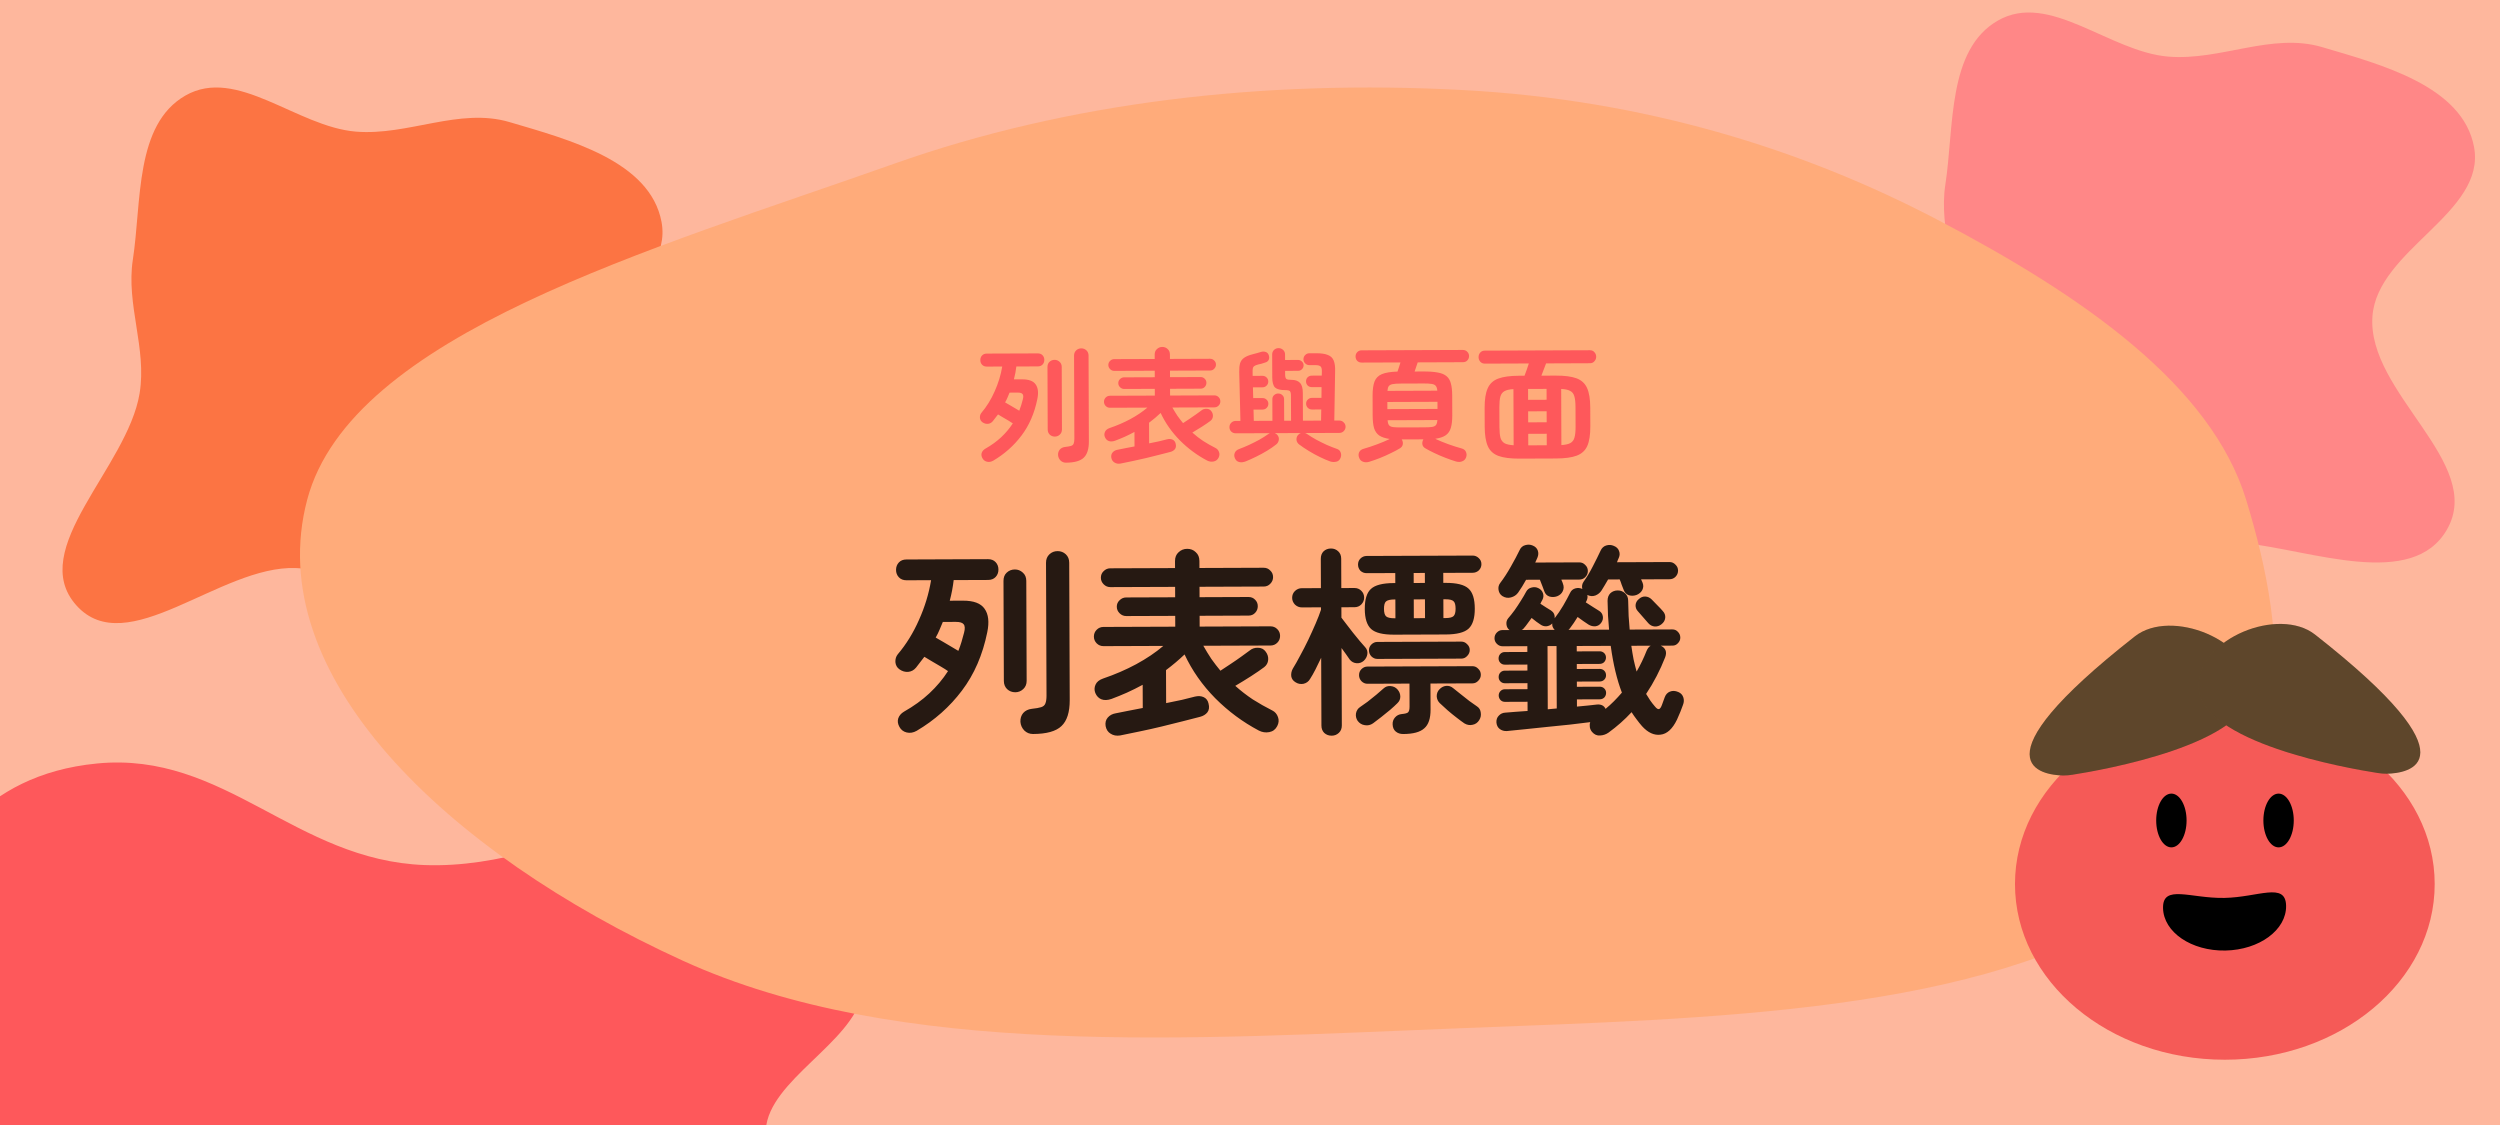 <svg width="200" height="90" viewBox="0 0 200 90" fill="none" xmlns="http://www.w3.org/2000/svg">
<g clip-path="url(#clip0_1720_2016)">
<rect width="200" height="90" fill="#FEB79D"/>
<path fill-rule="evenodd" clip-rule="evenodd" d="M-6.18 85.526C-5.521 81.351 -9.948 77.257 -7.655 73.239C-4.948 68.497 -1.652 61.992 7.772 61.078C17.997 60.087 23.6 68.826 33.978 69.205C45.818 69.637 56.588 60.196 66.887 63.237C76.243 66 70.121 74.012 68.975 79.539C68.168 83.434 61.536 86.431 61.267 90.346C60.85 96.397 75.769 103.853 67.023 107.895C58.356 111.9 45.738 103.802 34.253 102.83C27.316 102.243 20.566 103.925 13.618 103.373C4.658 102.66 -7.251 103.227 -11.753 99.17C-16.321 95.052 -6.927 90.254 -6.18 85.526Z" fill="#FE585B"/>
<path fill-rule="evenodd" clip-rule="evenodd" d="M28.474 10.53C32.649 10.872 36.743 8.58 40.761 9.767C45.503 11.168 52.008 12.874 52.922 17.752C53.913 23.046 45.174 25.946 44.795 31.318C44.363 37.447 53.804 43.022 50.763 48.353C48 53.196 39.988 50.027 34.461 49.434C30.566 49.016 27.569 45.584 23.654 45.444C17.603 45.228 10.147 52.951 6.105 48.424C2.1 43.937 10.197 37.406 11.17 31.46C11.758 27.869 10.075 24.375 10.627 20.779C11.34 16.14 10.773 9.976 14.83 7.646C18.948 5.281 23.746 10.143 28.474 10.53Z" fill="#FC7443"/>
<path fill-rule="evenodd" clip-rule="evenodd" d="M173.474 4.53C177.649 4.872 181.743 2.58 185.761 3.767C190.503 5.168 197.008 6.874 197.922 11.752C198.913 17.046 190.174 19.946 189.795 25.318C189.363 31.447 198.804 37.022 195.763 42.353C193 47.196 184.988 44.027 179.461 43.434C175.566 43.016 172.569 39.584 168.654 39.444C162.603 39.228 155.147 46.951 151.105 42.424C147.1 37.937 155.198 31.406 156.17 25.46C156.757 21.869 155.075 18.375 155.627 14.779C156.34 10.14 155.773 3.976 159.83 1.646C163.948 -0.719 168.746 4.143 173.474 4.53Z" fill="#FF8787"/>
<path fill-rule="evenodd" clip-rule="evenodd" d="M117.063 7.205C131.49 7.98 144.155 11.905 154.996 17.578C166.733 23.719 176.896 30.86 179.688 39.971C183.097 51.095 184.354 63.745 171.749 72.255C158.691 81.071 136.857 81.474 117.063 82.25C95.236 83.105 71.899 84.751 54.603 76.845C35.616 68.165 20.857 53.977 24.577 39.971C28.089 26.753 52.105 19.98 71.539 13.095C85.386 8.19 100.98 6.341 117.063 7.205Z" fill="#FFAB7A"/>
<ellipse cx="177.987" cy="70.727" rx="16.788" ry="14.051" fill="#F55A57"/>
<ellipse cx="173.711" cy="65.639" rx="1.215" ry="2.151" fill="black"/>
<ellipse cx="182.286" cy="65.639" rx="1.215" ry="2.151" fill="black"/>
<path d="M173.043 72.644C173.079 74.572 175.312 76.094 178.031 76.043C180.749 75.992 182.924 74.388 182.888 72.46C182.852 70.533 180.67 71.782 177.952 71.833C175.233 71.884 173.007 70.717 173.043 72.644Z" fill="black"/>
<path d="M170.796 50.904C173.677 48.645 180.1 51.191 180.1 55.022C180.101 59.542 168.086 61.623 165.801 61.978C165.552 62.017 165.303 62.044 165.054 62.039C163.425 62.006 157.615 61.237 170.796 50.904Z" fill="#6E5232"/>
<path d="M170.796 50.904C173.677 48.645 180.1 51.191 180.1 55.022C180.101 59.542 168.086 61.623 165.801 61.978C165.552 62.017 165.303 62.044 165.054 62.039C163.425 62.006 157.615 61.237 170.796 50.904Z" fill="url(#paint0_radial_1720_2016)" fill-opacity="0.15"/>
<path d="M185.2 50.763C182.319 48.505 175.896 51.051 175.896 54.881C175.896 59.401 187.91 61.483 190.195 61.837C190.445 61.876 190.693 61.903 190.942 61.898C192.571 61.866 198.381 61.097 185.2 50.763Z" fill="#6E5232"/>
<path d="M185.2 50.763C182.319 48.505 175.896 51.051 175.896 54.881C175.896 59.401 187.91 61.483 190.195 61.837C190.445 61.876 190.693 61.903 190.942 61.898C192.571 61.866 198.381 61.097 185.2 50.763Z" fill="url(#paint1_radial_1720_2016)" fill-opacity="0.15"/>
<path d="M79.456 36.855C79.289 36.95 79.123 36.977 78.956 36.937C78.796 36.898 78.675 36.805 78.595 36.659C78.514 36.512 78.494 36.372 78.533 36.239C78.579 36.099 78.676 35.985 78.822 35.898C79.308 35.623 79.73 35.318 80.089 34.983C80.454 34.642 80.766 34.271 81.025 33.87C80.931 33.803 80.811 33.727 80.664 33.641C80.517 33.555 80.37 33.469 80.223 33.383C80.076 33.29 79.949 33.214 79.842 33.154C79.775 33.248 79.706 33.338 79.633 33.425C79.567 33.512 79.497 33.602 79.424 33.696C79.318 33.823 79.188 33.893 79.035 33.907C78.881 33.921 78.734 33.878 78.594 33.779C78.474 33.693 78.407 33.573 78.393 33.419C78.386 33.266 78.425 33.136 78.511 33.029C78.936 32.527 79.291 31.953 79.575 31.305C79.866 30.657 80.067 29.997 80.178 29.323L78.948 29.327C78.788 29.328 78.661 29.278 78.567 29.179C78.473 29.079 78.426 28.956 78.426 28.809C78.425 28.663 78.471 28.539 78.564 28.439C78.657 28.338 78.784 28.288 78.944 28.287L83.024 28.272C83.184 28.272 83.311 28.321 83.404 28.421C83.498 28.52 83.545 28.644 83.546 28.79C83.546 28.937 83.5 29.061 83.407 29.161C83.314 29.261 83.188 29.312 83.028 29.312L81.308 29.319C81.288 29.485 81.262 29.655 81.23 29.829C81.197 30.002 81.157 30.176 81.112 30.349L81.771 30.347C82.305 30.345 82.665 30.48 82.853 30.753C83.047 31.026 83.092 31.415 82.987 31.922C82.758 33.057 82.335 34.032 81.718 34.847C81.108 35.656 80.354 36.325 79.456 36.855ZM85.276 37.014C85.103 37.015 84.956 36.955 84.835 36.836C84.722 36.716 84.658 36.573 84.644 36.406C84.637 36.233 84.683 36.086 84.782 35.966C84.888 35.845 85.035 35.775 85.222 35.754C85.421 35.733 85.575 35.706 85.681 35.672C85.788 35.639 85.858 35.578 85.891 35.492C85.93 35.398 85.95 35.265 85.949 35.091L85.924 28.451C85.924 28.278 85.98 28.138 86.093 28.031C86.206 27.924 86.342 27.87 86.502 27.869C86.662 27.869 86.799 27.922 86.913 28.028C87.027 28.134 87.084 28.274 87.084 28.447L87.11 35.317C87.112 35.924 86.974 36.358 86.695 36.619C86.422 36.88 85.95 37.011 85.276 37.014ZM84.388 34.927C84.228 34.928 84.092 34.875 83.978 34.769C83.871 34.663 83.817 34.526 83.816 34.359L83.798 29.359C83.797 29.186 83.85 29.049 83.956 28.949C84.069 28.842 84.206 28.788 84.366 28.787C84.519 28.787 84.653 28.84 84.766 28.946C84.88 29.045 84.937 29.182 84.938 29.355L84.956 34.355C84.957 34.522 84.901 34.659 84.788 34.766C84.675 34.873 84.542 34.927 84.388 34.927ZM81.541 32.858C81.6 32.711 81.653 32.561 81.699 32.407C81.745 32.254 81.788 32.1 81.827 31.947C81.88 31.747 81.873 31.607 81.806 31.527C81.746 31.447 81.615 31.407 81.415 31.408L80.765 31.411C80.713 31.544 80.656 31.678 80.597 31.811C80.544 31.938 80.481 32.065 80.408 32.192C80.508 32.245 80.629 32.315 80.769 32.401C80.909 32.48 81.05 32.563 81.19 32.649C81.33 32.728 81.447 32.798 81.541 32.858ZM89.626 37.088C89.447 37.115 89.29 37.086 89.156 37C89.022 36.92 88.939 36.794 88.905 36.62C88.877 36.447 88.914 36.304 89.013 36.19C89.113 36.076 89.246 36.006 89.412 35.979C89.592 35.945 89.795 35.904 90.022 35.856C90.255 35.809 90.502 35.761 90.761 35.714L90.757 34.554C90.498 34.695 90.235 34.825 89.969 34.947C89.709 35.061 89.453 35.165 89.2 35.259C89.007 35.327 88.84 35.334 88.7 35.281C88.56 35.228 88.456 35.122 88.389 34.962C88.335 34.823 88.338 34.686 88.397 34.552C88.457 34.412 88.583 34.308 88.776 34.241C89.368 34.039 89.921 33.8 90.433 33.525C90.952 33.243 91.404 32.938 91.79 32.61L88.8 32.621C88.667 32.621 88.553 32.575 88.459 32.482C88.366 32.389 88.319 32.276 88.318 32.143C88.318 32.009 88.364 31.896 88.457 31.802C88.55 31.708 88.663 31.661 88.796 31.661L92.386 31.648L92.384 31.108L89.934 31.117C89.808 31.117 89.698 31.071 89.604 30.978C89.51 30.885 89.463 30.775 89.463 30.648C89.462 30.522 89.508 30.415 89.601 30.328C89.694 30.234 89.804 30.187 89.931 30.187L92.381 30.178L92.379 29.658L89.139 29.67C89.012 29.67 88.902 29.624 88.808 29.531C88.715 29.438 88.668 29.328 88.667 29.201C88.667 29.068 88.713 28.958 88.806 28.871C88.899 28.777 89.009 28.73 89.135 28.73L92.376 28.718L92.374 28.368C92.374 28.181 92.433 28.034 92.553 27.927C92.672 27.813 92.815 27.756 92.982 27.755C93.155 27.755 93.299 27.811 93.412 27.924C93.533 28.03 93.594 28.176 93.594 28.363L93.596 28.713L96.805 28.701C96.939 28.701 97.049 28.747 97.136 28.84C97.23 28.926 97.277 29.036 97.277 29.169C97.278 29.296 97.231 29.406 97.138 29.5C97.052 29.594 96.942 29.641 96.809 29.641L93.599 29.653L93.601 30.173L96.051 30.164C96.184 30.163 96.294 30.21 96.381 30.303C96.468 30.389 96.512 30.496 96.513 30.622C96.513 30.749 96.47 30.859 96.384 30.953C96.297 31.046 96.188 31.093 96.054 31.094L93.604 31.103L93.606 31.643L97.146 31.63C97.28 31.629 97.393 31.676 97.487 31.769C97.581 31.862 97.628 31.975 97.628 32.108C97.629 32.242 97.582 32.355 97.489 32.449C97.396 32.542 97.283 32.589 97.15 32.59L93.79 32.602C93.917 32.828 94.052 33.048 94.192 33.261C94.34 33.467 94.49 33.663 94.644 33.849C94.804 33.749 94.977 33.635 95.163 33.507C95.356 33.38 95.536 33.256 95.702 33.135C95.875 33.015 96.008 32.917 96.101 32.844C96.22 32.743 96.36 32.696 96.52 32.702C96.687 32.702 96.817 32.768 96.911 32.901C97.005 33.027 97.045 33.164 97.032 33.31C97.02 33.457 96.954 33.577 96.834 33.671C96.674 33.792 96.455 33.943 96.175 34.123C95.903 34.298 95.64 34.459 95.387 34.606C95.662 34.852 95.952 35.078 96.26 35.283C96.574 35.482 96.901 35.667 97.242 35.84C97.376 35.906 97.469 36.015 97.523 36.169C97.577 36.315 97.564 36.465 97.485 36.619C97.399 36.786 97.266 36.886 97.086 36.92C96.906 36.954 96.733 36.928 96.566 36.842C95.764 36.418 95.039 35.881 94.39 35.23C93.74 34.572 93.228 33.841 92.852 33.036C92.573 33.303 92.263 33.565 91.924 33.819L91.93 35.469C92.21 35.415 92.473 35.361 92.72 35.306C92.973 35.245 93.189 35.191 93.369 35.144C93.536 35.103 93.683 35.113 93.809 35.172C93.936 35.232 94.017 35.338 94.051 35.491C94.098 35.671 94.079 35.818 93.992 35.932C93.906 36.039 93.786 36.112 93.633 36.153C93.387 36.221 93.097 36.295 92.764 36.376C92.431 36.464 92.078 36.552 91.705 36.64C91.338 36.728 90.975 36.809 90.616 36.884C90.256 36.959 89.926 37.027 89.626 37.088ZM106.416 36.916C106.176 36.83 105.905 36.714 105.605 36.569C105.304 36.423 105.007 36.261 104.713 36.082C104.419 35.903 104.158 35.727 103.931 35.555C103.811 35.462 103.74 35.346 103.72 35.206C103.706 35.059 103.742 34.929 103.828 34.815C103.901 34.728 103.981 34.671 104.068 34.644L101.988 34.652C102.028 34.672 102.068 34.695 102.108 34.721C102.148 34.748 102.181 34.781 102.208 34.821C102.302 34.947 102.332 35.081 102.3 35.221C102.273 35.354 102.207 35.465 102.101 35.552C101.901 35.712 101.659 35.88 101.373 36.054C101.087 36.229 100.791 36.39 100.485 36.538C100.185 36.685 99.909 36.81 99.656 36.911C99.463 36.985 99.29 37.002 99.136 36.963C98.983 36.93 98.869 36.83 98.795 36.664C98.728 36.511 98.724 36.364 98.783 36.224C98.843 36.084 98.959 35.983 99.132 35.923C99.385 35.828 99.651 35.717 99.931 35.59C100.217 35.455 100.49 35.318 100.749 35.177C101.009 35.029 101.232 34.888 101.418 34.754C101.445 34.734 101.471 34.717 101.498 34.704C101.531 34.684 101.561 34.667 101.588 34.654L98.858 34.664C98.718 34.664 98.597 34.618 98.497 34.525C98.403 34.425 98.356 34.309 98.356 34.175C98.355 34.035 98.401 33.919 98.495 33.825C98.594 33.725 98.714 33.674 98.854 33.674L99.234 33.672L99.139 29.782C99.132 29.483 99.154 29.242 99.207 29.062C99.266 28.875 99.376 28.728 99.535 28.621C99.695 28.507 99.924 28.413 100.224 28.338C100.337 28.305 100.451 28.274 100.564 28.247C100.684 28.213 100.8 28.18 100.913 28.146C101.04 28.112 101.16 28.118 101.273 28.165C101.387 28.204 101.464 28.291 101.504 28.424C101.552 28.57 101.545 28.697 101.486 28.804C101.433 28.904 101.34 28.971 101.207 29.005C101.12 29.032 101.027 29.062 100.927 29.096C100.827 29.123 100.74 29.143 100.667 29.157C100.461 29.211 100.331 29.275 100.278 29.348C100.225 29.415 100.202 29.552 100.209 29.759L100.211 30.069L100.991 30.066C101.124 30.065 101.234 30.108 101.321 30.194C101.415 30.281 101.462 30.391 101.462 30.524C101.463 30.651 101.416 30.761 101.323 30.854C101.237 30.941 101.127 30.985 100.994 30.986L100.234 30.988L100.257 31.848L100.997 31.846C101.13 31.845 101.241 31.888 101.328 31.974C101.421 32.061 101.468 32.171 101.469 32.304C101.469 32.431 101.423 32.541 101.33 32.634C101.244 32.721 101.134 32.765 101.001 32.766L100.281 32.768L100.304 33.668L101.794 33.663L101.788 31.943C101.787 31.803 101.833 31.692 101.926 31.612C102.019 31.525 102.129 31.481 102.256 31.481C102.389 31.48 102.499 31.523 102.586 31.61C102.68 31.689 102.727 31.799 102.727 31.939L102.734 33.659L103.284 33.657L103.276 31.667C103.276 31.474 103.249 31.351 103.195 31.297C103.148 31.238 103.018 31.208 102.805 31.209C102.425 31.21 102.158 31.141 102.004 31.002C101.857 30.856 101.782 30.586 101.781 30.193L101.774 28.363C101.774 28.209 101.823 28.086 101.923 27.992C102.023 27.898 102.142 27.851 102.282 27.851C102.422 27.85 102.543 27.896 102.643 27.989C102.75 28.082 102.804 28.206 102.804 28.359L102.806 28.799L103.846 28.795C103.966 28.795 104.069 28.838 104.156 28.924C104.243 29.004 104.287 29.103 104.287 29.223C104.288 29.343 104.245 29.447 104.159 29.534C104.072 29.621 103.969 29.665 103.849 29.665L102.809 29.669L102.81 29.969C102.811 30.149 102.845 30.265 102.911 30.319C102.978 30.365 103.108 30.388 103.302 30.387C103.615 30.386 103.845 30.465 103.993 30.625C104.147 30.777 104.224 31.044 104.226 31.424L104.234 33.654L105.684 33.648L105.701 32.758L104.951 32.761C104.824 32.761 104.714 32.715 104.62 32.622C104.533 32.529 104.489 32.419 104.489 32.293C104.488 32.166 104.531 32.059 104.618 31.972C104.711 31.878 104.82 31.831 104.947 31.831L105.717 31.828L105.724 30.968L104.944 30.971C104.817 30.971 104.707 30.928 104.613 30.842C104.526 30.749 104.483 30.639 104.482 30.513C104.482 30.379 104.525 30.269 104.611 30.182C104.704 30.095 104.814 30.052 104.941 30.051L105.741 30.048L105.749 29.738C105.755 29.525 105.721 29.385 105.648 29.318C105.574 29.245 105.431 29.209 105.217 29.21L104.747 29.212C104.621 29.212 104.511 29.166 104.417 29.073C104.323 28.98 104.276 28.87 104.276 28.744C104.275 28.61 104.321 28.497 104.414 28.403C104.507 28.309 104.617 28.262 104.744 28.262L105.284 28.26C105.691 28.258 106.004 28.304 106.224 28.396C106.451 28.482 106.609 28.631 106.696 28.845C106.784 29.058 106.821 29.351 106.809 29.724L106.744 33.644L107.144 33.643C107.284 33.642 107.401 33.692 107.494 33.792C107.595 33.885 107.645 34.001 107.646 34.141C107.646 34.274 107.597 34.391 107.497 34.492C107.404 34.585 107.288 34.632 107.148 34.633L104.398 34.643C104.431 34.65 104.464 34.663 104.498 34.683C104.538 34.703 104.571 34.722 104.598 34.742C104.798 34.882 105.036 35.027 105.31 35.18C105.583 35.325 105.864 35.464 106.151 35.597C106.445 35.722 106.705 35.825 106.932 35.904C107.086 35.95 107.189 36.039 107.243 36.172C107.304 36.312 107.308 36.456 107.255 36.602C107.189 36.789 107.073 36.9 106.906 36.934C106.746 36.974 106.583 36.968 106.416 36.916ZM109.536 36.944C109.35 36.998 109.183 36.995 109.036 36.936C108.889 36.883 108.789 36.78 108.735 36.627C108.668 36.474 108.667 36.324 108.733 36.177C108.799 36.037 108.926 35.943 109.112 35.896C109.425 35.808 109.771 35.693 110.151 35.552C110.537 35.41 110.88 35.266 111.179 35.118C110.819 35.066 110.539 34.974 110.338 34.841C110.144 34.702 110.007 34.506 109.926 34.253C109.852 33.993 109.814 33.656 109.812 33.243L109.807 31.663C109.805 31.176 109.857 30.796 109.962 30.522C110.068 30.249 110.264 30.051 110.55 29.93C110.843 29.809 111.259 29.741 111.799 29.726C111.832 29.632 111.872 29.515 111.918 29.375C111.964 29.235 112.004 29.108 112.037 28.995L108.937 29.006C108.79 29.007 108.67 28.96 108.576 28.867C108.489 28.768 108.445 28.651 108.445 28.518C108.444 28.385 108.487 28.271 108.574 28.177C108.667 28.077 108.786 28.027 108.933 28.026L117.023 27.996C117.176 27.996 117.296 28.045 117.384 28.145C117.477 28.238 117.524 28.351 117.525 28.484C117.525 28.618 117.479 28.735 117.386 28.835C117.3 28.928 117.18 28.976 117.027 28.976L113.417 28.99C113.377 29.11 113.334 29.237 113.288 29.37C113.249 29.503 113.209 29.62 113.169 29.721L113.869 29.718C114.343 29.716 114.729 29.745 115.03 29.804C115.33 29.856 115.564 29.955 115.731 30.101C115.898 30.24 116.012 30.437 116.073 30.69C116.141 30.936 116.175 31.253 116.176 31.639L116.182 33.219C116.184 33.633 116.145 33.969 116.066 34.23C115.994 34.483 115.858 34.681 115.658 34.821C115.465 34.955 115.186 35.05 114.819 35.104C115.127 35.25 115.47 35.392 115.851 35.531C116.238 35.669 116.588 35.781 116.902 35.867C117.089 35.913 117.213 36.006 117.273 36.145C117.34 36.292 117.344 36.442 117.285 36.595C117.225 36.749 117.122 36.853 116.976 36.906C116.836 36.967 116.67 36.971 116.476 36.918C116.216 36.839 115.932 36.74 115.625 36.621C115.318 36.503 115.021 36.374 114.733 36.235C114.453 36.102 114.213 35.977 114.012 35.857C113.885 35.778 113.811 35.675 113.791 35.548C113.77 35.422 113.793 35.295 113.86 35.168L113.869 35.148L112.139 35.154L112.15 35.174C112.223 35.301 112.247 35.427 112.221 35.554C112.201 35.681 112.125 35.784 111.992 35.865C111.799 35.986 111.56 36.113 111.274 36.248C110.994 36.389 110.701 36.52 110.395 36.641C110.089 36.762 109.802 36.863 109.536 36.944ZM110.99 32.729L115 32.714L114.998 32.144L110.988 32.159L110.99 32.729ZM112.086 34.194L113.916 34.188C114.203 34.187 114.419 34.176 114.566 34.155C114.719 34.128 114.825 34.074 114.885 33.994C114.945 33.907 114.981 33.777 114.994 33.604L111.004 33.619C111.018 33.792 111.055 33.922 111.115 34.008C111.176 34.088 111.282 34.141 111.436 34.167C111.589 34.186 111.806 34.196 112.086 34.194ZM110.995 31.269L114.985 31.254C114.971 31.081 114.931 30.954 114.864 30.874C114.803 30.794 114.696 30.741 114.543 30.715C114.396 30.689 114.183 30.677 113.903 30.678L112.073 30.685C111.793 30.686 111.576 30.7 111.423 30.727C111.276 30.754 111.17 30.808 111.104 30.888C111.044 30.968 111.008 31.095 110.995 31.269ZM121.535 36.69C120.835 36.692 120.285 36.621 119.884 36.476C119.484 36.331 119.2 36.075 119.032 35.709C118.864 35.336 118.778 34.813 118.776 34.14L118.77 32.63C118.768 31.956 118.849 31.436 119.014 31.069C119.18 30.695 119.462 30.434 119.861 30.286C120.261 30.138 120.811 30.062 121.511 30.06L121.961 30.058C122.013 29.924 122.073 29.764 122.139 29.577C122.205 29.39 122.261 29.224 122.307 29.077L118.787 29.09C118.634 29.09 118.51 29.037 118.416 28.931C118.329 28.825 118.286 28.705 118.285 28.572C118.285 28.431 118.327 28.311 118.414 28.211C118.507 28.104 118.63 28.05 118.783 28.05L127.193 28.018C127.346 28.018 127.467 28.071 127.554 28.177C127.647 28.277 127.695 28.397 127.695 28.537C127.696 28.67 127.649 28.79 127.556 28.897C127.47 29.004 127.35 29.058 127.197 29.058L123.687 29.072C123.634 29.218 123.571 29.382 123.499 29.562C123.433 29.742 123.37 29.906 123.311 30.053L124.461 30.049C125.167 30.046 125.718 30.117 126.111 30.262C126.512 30.408 126.796 30.667 126.964 31.039C127.132 31.405 127.218 31.925 127.22 32.598L127.226 34.108C127.228 34.782 127.147 35.305 126.982 35.679C126.816 36.047 126.534 36.304 126.134 36.453C125.742 36.601 125.192 36.676 124.485 36.679L121.535 36.69ZM124.911 35.607C125.231 35.586 125.471 35.532 125.631 35.444C125.797 35.35 125.906 35.203 125.959 35.003C126.018 34.796 126.047 34.513 126.046 34.153L126.04 32.553C126.039 32.186 126.008 31.903 125.947 31.703C125.893 31.503 125.782 31.36 125.615 31.274C125.455 31.182 125.215 31.129 124.895 31.117L124.911 35.607ZM121.091 35.621L121.075 31.131C120.761 31.146 120.522 31.2 120.355 31.294C120.196 31.381 120.086 31.528 120.027 31.735C119.974 31.935 119.949 32.215 119.95 32.575L119.956 34.175C119.957 34.535 119.985 34.819 120.039 35.025C120.1 35.225 120.21 35.371 120.371 35.464C120.538 35.55 120.778 35.602 121.091 35.621ZM122.261 35.627L123.741 35.621L123.738 34.701L122.258 34.707L122.261 35.627ZM122.254 33.787L123.734 33.781L123.731 32.901L122.251 32.907L122.254 33.787ZM122.248 31.987L123.728 31.981L123.725 31.111L122.245 31.117L122.248 31.987Z" fill="#FE585B"/>
<path d="M73.331 58.467C73.065 58.617 72.799 58.661 72.532 58.597C72.275 58.535 72.083 58.386 71.954 58.152C71.825 57.917 71.792 57.694 71.856 57.48C71.929 57.256 72.083 57.074 72.317 56.934C73.095 56.494 73.77 56.006 74.344 55.471C74.929 54.925 75.428 54.331 75.841 53.689C75.692 53.583 75.499 53.461 75.264 53.323C75.029 53.186 74.794 53.048 74.559 52.91C74.323 52.761 74.12 52.64 73.949 52.544C73.843 52.694 73.732 52.838 73.615 52.977C73.509 53.117 73.397 53.261 73.281 53.411C73.111 53.614 72.903 53.727 72.658 53.749C72.412 53.771 72.178 53.703 71.953 53.544C71.76 53.406 71.653 53.214 71.631 52.969C71.619 52.724 71.683 52.515 71.82 52.344C72.5 51.542 73.067 50.622 73.522 49.586C73.988 48.549 74.309 47.492 74.487 46.414L72.519 46.422C72.263 46.422 72.06 46.343 71.91 46.184C71.76 46.024 71.684 45.827 71.683 45.593C71.683 45.358 71.757 45.16 71.905 45C72.054 44.839 72.256 44.758 72.512 44.758L79.04 44.733C79.296 44.732 79.499 44.812 79.649 44.971C79.799 45.13 79.875 45.328 79.875 45.562C79.876 45.797 79.802 45.995 79.654 46.155C79.505 46.316 79.302 46.396 79.046 46.397L76.295 46.407C76.263 46.674 76.222 46.947 76.17 47.224C76.117 47.502 76.054 47.779 75.981 48.057L77.037 48.053C77.89 48.05 78.467 48.266 78.767 48.702C79.078 49.139 79.15 49.762 78.982 50.574C78.615 52.388 77.939 53.948 76.951 55.253C75.975 56.547 74.768 57.619 73.331 58.467ZM82.644 58.72C82.367 58.721 82.132 58.626 81.939 58.435C81.757 58.243 81.655 58.014 81.633 57.748C81.621 57.471 81.695 57.236 81.854 57.043C82.024 56.85 82.258 56.737 82.557 56.704C82.877 56.671 83.122 56.628 83.292 56.574C83.463 56.52 83.574 56.423 83.627 56.284C83.691 56.135 83.722 55.921 83.721 55.644L83.681 45.02C83.68 44.743 83.77 44.519 83.951 44.347C84.132 44.176 84.35 44.09 84.606 44.089C84.862 44.088 85.081 44.172 85.263 44.342C85.445 44.512 85.536 44.736 85.537 45.013L85.578 56.005C85.582 56.976 85.36 57.67 84.914 58.088C84.478 58.505 83.722 58.716 82.644 58.72ZM81.224 55.381C80.968 55.382 80.749 55.298 80.567 55.128C80.396 54.958 80.309 54.739 80.308 54.473L80.279 46.473C80.278 46.195 80.362 45.976 80.532 45.816C80.713 45.645 80.931 45.558 81.187 45.557C81.433 45.556 81.646 45.641 81.828 45.811C82.01 45.97 82.102 46.189 82.103 46.466L82.132 54.466C82.133 54.733 82.044 54.952 81.863 55.123C81.682 55.294 81.469 55.38 81.224 55.381ZM76.668 52.07C76.763 51.835 76.847 51.595 76.921 51.349C76.995 51.104 77.063 50.858 77.126 50.612C77.21 50.292 77.199 50.068 77.092 49.941C76.995 49.813 76.787 49.75 76.467 49.751L75.427 49.755C75.342 49.968 75.252 50.182 75.157 50.396C75.073 50.599 74.972 50.802 74.856 51.005C75.016 51.09 75.208 51.201 75.433 51.339C75.657 51.466 75.882 51.598 76.106 51.736C76.331 51.863 76.518 51.975 76.668 52.07ZM89.605 58.838C89.317 58.882 89.066 58.835 88.852 58.697C88.638 58.57 88.504 58.368 88.45 58.09C88.406 57.813 88.464 57.584 88.623 57.402C88.783 57.22 88.996 57.107 89.262 57.063C89.55 57.009 89.875 56.944 90.237 56.868C90.611 56.792 91.005 56.716 91.421 56.639L91.414 54.783C90.999 55.009 90.578 55.219 90.152 55.412C89.737 55.595 89.327 55.762 88.922 55.913C88.613 56.021 88.346 56.032 88.122 55.948C87.898 55.863 87.732 55.693 87.624 55.438C87.538 55.214 87.543 54.995 87.638 54.782C87.733 54.557 87.935 54.391 88.244 54.283C89.192 53.96 90.076 53.578 90.896 53.137C91.726 52.686 92.45 52.198 93.066 51.673L88.282 51.691C88.069 51.692 87.887 51.618 87.737 51.469C87.588 51.32 87.512 51.139 87.511 50.926C87.511 50.713 87.585 50.531 87.733 50.381C87.882 50.231 88.063 50.156 88.276 50.155L94.02 50.134L94.017 49.27L90.097 49.284C89.895 49.285 89.718 49.211 89.569 49.062C89.419 48.914 89.343 48.738 89.343 48.535C89.342 48.333 89.416 48.162 89.565 48.022C89.713 47.873 89.889 47.797 90.092 47.796L94.012 47.782L94.009 46.95L88.825 46.969C88.622 46.97 88.446 46.896 88.296 46.747C88.146 46.598 88.071 46.422 88.07 46.22C88.069 46.007 88.143 45.83 88.292 45.691C88.441 45.541 88.617 45.466 88.819 45.465L94.003 45.446L94.001 44.886C94 44.587 94.095 44.352 94.286 44.181C94.478 43.999 94.707 43.907 94.973 43.906C95.251 43.905 95.48 43.995 95.662 44.176C95.855 44.346 95.952 44.58 95.953 44.879L95.955 45.439L101.091 45.42C101.304 45.419 101.481 45.493 101.62 45.642C101.77 45.78 101.845 45.956 101.846 46.169C101.847 46.371 101.773 46.548 101.624 46.698C101.486 46.847 101.31 46.923 101.097 46.924L95.961 46.943L95.964 47.775L99.884 47.76C100.097 47.759 100.273 47.833 100.413 47.982C100.552 48.12 100.622 48.291 100.622 48.493C100.623 48.696 100.555 48.872 100.416 49.022C100.278 49.172 100.103 49.247 99.889 49.248L95.969 49.263L95.972 50.127L101.636 50.106C101.85 50.105 102.031 50.179 102.181 50.328C102.331 50.476 102.406 50.657 102.407 50.871C102.408 51.084 102.334 51.266 102.185 51.416C102.037 51.566 101.855 51.641 101.642 51.642L96.266 51.661C96.47 52.023 96.685 52.375 96.91 52.715C97.146 53.045 97.387 53.359 97.634 53.657C97.889 53.495 98.166 53.313 98.463 53.109C98.772 52.906 99.059 52.707 99.325 52.514C99.602 52.321 99.815 52.166 99.964 52.048C100.155 51.887 100.379 51.812 100.635 51.821C100.901 51.82 101.11 51.926 101.26 52.139C101.41 52.341 101.475 52.56 101.454 52.794C101.434 53.029 101.328 53.221 101.137 53.371C100.881 53.564 100.53 53.806 100.083 54.095C99.647 54.374 99.227 54.632 98.822 54.868C99.261 55.261 99.726 55.622 100.218 55.951C100.721 56.269 101.244 56.566 101.789 56.841C102.003 56.947 102.153 57.122 102.239 57.367C102.326 57.602 102.305 57.842 102.178 58.088C102.04 58.355 101.828 58.516 101.54 58.57C101.252 58.624 100.975 58.583 100.707 58.445C99.425 57.767 98.264 56.907 97.226 55.866C96.187 54.814 95.367 53.644 94.765 52.355C94.318 52.783 93.824 53.201 93.281 53.609L93.291 56.249C93.739 56.162 94.16 56.075 94.554 55.988C94.959 55.89 95.305 55.804 95.593 55.728C95.86 55.663 96.094 55.678 96.297 55.773C96.5 55.869 96.629 56.039 96.683 56.284C96.759 56.572 96.728 56.806 96.59 56.988C96.452 57.16 96.26 57.278 96.015 57.343C95.621 57.451 95.157 57.57 94.624 57.7C94.092 57.84 93.527 57.981 92.93 58.122C92.344 58.263 91.763 58.393 91.188 58.512C90.612 58.632 90.084 58.74 89.605 58.838ZM111.527 50.773C110.631 50.776 110.017 50.624 109.685 50.316C109.353 50.008 109.186 49.475 109.183 48.718C109.18 47.95 109.344 47.416 109.673 47.116C110.003 46.805 110.616 46.648 111.512 46.645L111.624 46.645L111.621 45.845L109.333 45.853C109.141 45.854 108.975 45.79 108.836 45.663C108.708 45.525 108.643 45.36 108.642 45.168C108.641 44.976 108.705 44.815 108.832 44.687C108.971 44.548 109.136 44.478 109.328 44.477L117.808 44.446C118 44.445 118.165 44.514 118.304 44.652C118.443 44.779 118.513 44.939 118.514 45.131C118.515 45.323 118.446 45.489 118.308 45.628C118.17 45.756 118.005 45.821 117.813 45.822L115.461 45.83L115.464 46.63L115.64 46.63C116.536 46.626 117.15 46.779 117.481 47.087C117.813 47.384 117.98 47.917 117.983 48.685C117.986 49.442 117.823 49.976 117.493 50.287C117.164 50.597 116.551 50.754 115.655 50.758L111.527 50.773ZM106.533 58.855C106.298 58.856 106.101 58.782 105.94 58.634C105.79 58.485 105.715 58.288 105.714 58.042L105.694 52.619C105.535 52.95 105.382 53.265 105.233 53.564C105.085 53.853 104.942 54.104 104.804 54.318C104.687 54.521 104.512 54.65 104.277 54.704C104.043 54.747 103.83 54.706 103.637 54.578C103.445 54.462 103.332 54.302 103.299 54.099C103.277 53.886 103.319 53.683 103.425 53.491C103.605 53.202 103.801 52.855 104.013 52.449C104.236 52.043 104.453 51.62 104.664 51.182C104.876 50.734 105.072 50.301 105.252 49.884C105.431 49.468 105.574 49.099 105.68 48.779L105.679 48.587L104.143 48.592C103.94 48.593 103.759 48.519 103.598 48.37C103.448 48.211 103.373 48.03 103.372 47.827C103.371 47.614 103.445 47.432 103.594 47.282C103.753 47.132 103.934 47.057 104.137 47.056L105.673 47.051L105.664 44.699C105.664 44.453 105.737 44.256 105.886 44.106C106.046 43.956 106.243 43.88 106.477 43.88C106.701 43.879 106.894 43.953 107.054 44.102C107.215 44.25 107.296 44.447 107.296 44.693L107.305 47.045L108.361 47.041C108.574 47.04 108.756 47.114 108.906 47.263C109.056 47.411 109.131 47.593 109.132 47.806C109.133 48.008 109.059 48.19 108.91 48.351C108.761 48.501 108.58 48.576 108.367 48.577L107.311 48.581L107.314 49.413C107.41 49.54 107.544 49.716 107.716 49.939C107.887 50.152 108.064 50.38 108.246 50.625C108.439 50.859 108.621 51.082 108.793 51.295C108.964 51.497 109.104 51.657 109.211 51.773C109.361 51.933 109.42 52.119 109.389 52.333C109.357 52.536 109.262 52.712 109.103 52.862C108.933 53.012 108.735 53.077 108.511 53.056C108.298 53.036 108.122 52.94 107.982 52.77C107.907 52.653 107.811 52.515 107.693 52.355C107.575 52.196 107.452 52.025 107.323 51.844L107.346 58.036C107.347 58.282 107.268 58.48 107.108 58.629C106.949 58.779 106.757 58.855 106.533 58.855ZM112.26 58.722C112.015 58.723 111.812 58.655 111.652 58.517C111.502 58.389 111.421 58.203 111.41 57.957C111.398 57.744 111.461 57.557 111.6 57.397C111.738 57.236 111.919 57.145 112.143 57.123C112.398 57.1 112.564 57.057 112.638 56.993C112.723 56.918 112.765 56.763 112.764 56.528L112.758 54.688L109.398 54.701C109.216 54.702 109.056 54.633 108.917 54.495C108.788 54.356 108.724 54.197 108.723 54.015C108.722 53.823 108.786 53.663 108.913 53.535C109.051 53.395 109.211 53.326 109.392 53.325L117.792 53.294C117.974 53.293 118.129 53.362 118.257 53.5C118.396 53.627 118.466 53.787 118.467 53.979C118.468 54.161 118.399 54.321 118.261 54.46C118.133 54.599 117.979 54.669 117.797 54.67L114.437 54.682L114.445 56.762C114.448 57.477 114.279 57.979 113.939 58.268C113.609 58.568 113.05 58.719 112.26 58.722ZM110.19 52.714C110.009 52.715 109.849 52.646 109.709 52.508C109.581 52.37 109.516 52.21 109.516 52.028C109.515 51.847 109.578 51.692 109.706 51.564C109.844 51.425 110.004 51.355 110.185 51.354L116.905 51.329C117.086 51.328 117.241 51.397 117.37 51.535C117.509 51.663 117.579 51.817 117.58 51.998C117.58 52.18 117.511 52.34 117.373 52.479C117.246 52.618 117.091 52.688 116.91 52.689L110.19 52.714ZM117.153 57.872C116.982 57.755 116.774 57.602 116.528 57.41C116.292 57.23 116.052 57.034 115.805 56.821C115.57 56.609 115.361 56.417 115.179 56.248C115.029 56.099 114.949 55.918 114.937 55.704C114.936 55.48 115.01 55.293 115.159 55.144C115.308 54.983 115.484 54.892 115.686 54.87C115.899 54.847 116.092 54.911 116.263 55.059C116.413 55.176 116.605 55.33 116.841 55.521C117.076 55.712 117.311 55.898 117.547 56.079C117.793 56.259 117.996 56.402 118.156 56.508C118.338 56.625 118.44 56.795 118.462 57.019C118.495 57.233 118.453 57.43 118.336 57.612C118.209 57.815 118.034 57.938 117.81 57.982C117.586 58.036 117.367 57.999 117.153 57.872ZM109.841 57.867C109.639 58.007 109.421 58.056 109.186 58.014C108.951 57.983 108.759 57.866 108.608 57.664C108.49 57.483 108.447 57.286 108.478 57.072C108.52 56.848 108.632 56.677 108.812 56.559C108.972 56.452 109.169 56.312 109.403 56.141C109.637 55.959 109.871 55.771 110.105 55.578C110.339 55.385 110.53 55.219 110.679 55.08C110.838 54.93 111.03 54.865 111.254 54.886C111.478 54.907 111.66 54.996 111.799 55.156C111.949 55.326 112.025 55.518 112.025 55.731C112.026 55.934 111.947 56.11 111.787 56.26C111.649 56.399 111.463 56.571 111.229 56.774C110.995 56.967 110.751 57.165 110.495 57.369C110.251 57.562 110.033 57.728 109.841 57.867ZM113.106 49.455L114.002 49.452L113.997 47.948L113.101 47.951L113.106 49.455ZM115.474 49.446L115.634 49.446C115.965 49.444 116.183 49.39 116.289 49.283C116.396 49.176 116.448 48.979 116.447 48.691C116.446 48.392 116.392 48.195 116.285 48.099C116.178 47.993 115.959 47.941 115.629 47.942L115.469 47.942L115.474 49.446ZM111.554 49.461L111.634 49.461L111.629 47.957L111.549 47.957C111.218 47.958 110.994 48.012 110.877 48.119C110.771 48.216 110.718 48.413 110.719 48.712C110.72 49 110.774 49.197 110.882 49.303C110.999 49.41 111.223 49.462 111.554 49.461ZM113.096 46.639L113.992 46.636L113.989 45.836L113.093 45.839L113.096 46.639ZM128.676 58.613C128.474 58.753 128.25 58.828 128.005 58.84C127.76 58.862 127.546 58.767 127.364 58.554C127.267 58.437 127.208 58.309 127.187 58.171C127.165 58.032 127.175 57.899 127.217 57.771C126.727 57.837 126.183 57.903 125.586 57.969C124.999 58.035 124.402 58.096 123.794 58.151C123.187 58.218 122.6 58.279 122.035 58.334C121.481 58.389 120.985 58.439 120.548 58.484C120.334 58.495 120.147 58.442 119.987 58.326C119.827 58.209 119.735 58.033 119.713 57.799C119.702 57.575 119.765 57.393 119.903 57.254C120.041 57.104 120.212 57.023 120.414 57.012C120.67 56.99 120.947 56.967 121.246 56.945C121.555 56.922 121.875 56.9 122.206 56.877L122.203 56.141L120.395 56.148C120.256 56.149 120.139 56.101 120.042 56.005C119.946 55.899 119.898 55.777 119.897 55.638C119.897 55.499 119.944 55.382 120.04 55.285C120.135 55.189 120.253 55.141 120.391 55.14L122.199 55.133L122.197 54.653L120.389 54.66C120.251 54.661 120.133 54.613 120.037 54.517C119.941 54.422 119.892 54.305 119.892 54.166C119.891 54.017 119.939 53.894 120.034 53.797C120.13 53.701 120.247 53.653 120.386 53.652L122.194 53.645L122.192 53.165L120.384 53.172C120.245 53.173 120.128 53.125 120.031 53.029C119.935 52.934 119.887 52.817 119.886 52.678C119.886 52.529 119.933 52.406 120.029 52.309C120.124 52.213 120.242 52.165 120.38 52.164L122.188 52.157L122.186 51.693L120.202 51.701C120.032 51.701 119.882 51.638 119.754 51.511C119.625 51.383 119.561 51.234 119.56 51.063C119.559 50.882 119.623 50.727 119.75 50.599C119.878 50.47 120.027 50.405 120.198 50.405L120.758 50.403C120.619 50.297 120.538 50.148 120.516 49.956C120.494 49.764 120.541 49.598 120.658 49.459C120.817 49.277 120.987 49.063 121.168 48.817C121.348 48.56 121.518 48.304 121.677 48.047C121.847 47.78 121.984 47.545 122.09 47.342C122.186 47.16 122.329 47.048 122.521 47.004C122.713 46.95 122.894 46.965 123.065 47.05C123.247 47.135 123.37 47.268 123.435 47.449C123.499 47.63 123.484 47.811 123.389 47.993C123.368 48.036 123.341 48.084 123.309 48.137C123.288 48.191 123.262 48.244 123.23 48.298C123.369 48.382 123.524 48.483 123.695 48.6C123.866 48.706 123.994 48.785 124.08 48.838C124.304 48.987 124.401 49.195 124.37 49.461C124.604 49.162 124.832 48.825 125.054 48.451C125.277 48.066 125.462 47.724 125.611 47.425C125.695 47.243 125.834 47.125 126.025 47.071C126.217 47.017 126.404 47.032 126.586 47.117C126.531 46.904 126.568 46.706 126.695 46.525C126.95 46.172 127.194 45.766 127.427 45.306C127.67 44.836 127.877 44.419 128.046 44.056C128.141 43.842 128.29 43.703 128.493 43.638C128.706 43.573 128.908 43.583 129.101 43.668C129.314 43.752 129.454 43.885 129.518 44.066C129.594 44.247 129.589 44.434 129.504 44.626C129.483 44.68 129.457 44.739 129.425 44.803C129.404 44.856 129.383 44.915 129.362 44.979L133.554 44.963C133.746 44.963 133.906 45.031 134.034 45.169C134.174 45.297 134.243 45.457 134.244 45.649C134.245 45.841 134.176 46.006 134.038 46.145C133.91 46.274 133.751 46.339 133.559 46.339L131.287 46.348C131.308 46.39 131.33 46.438 131.351 46.491C131.373 46.534 131.389 46.571 131.4 46.603C131.486 46.806 131.481 47.003 131.386 47.195C131.291 47.377 131.136 47.511 130.923 47.597C130.71 47.672 130.502 47.679 130.299 47.615C130.107 47.541 129.973 47.403 129.898 47.201C129.855 47.084 129.801 46.945 129.736 46.785C129.682 46.615 129.628 46.471 129.575 46.354L128.647 46.358C128.562 46.518 128.472 46.673 128.376 46.822C128.292 46.962 128.207 47.1 128.122 47.239C128.005 47.421 127.84 47.555 127.627 47.641C127.414 47.717 127.201 47.702 126.987 47.596C127.02 47.734 127.004 47.878 126.941 48.028L126.862 48.188C127.033 48.294 127.23 48.421 127.455 48.57C127.679 48.718 127.84 48.819 127.936 48.872C128.096 48.968 128.193 49.111 128.226 49.303C128.258 49.484 128.216 49.655 128.1 49.816C127.983 49.987 127.823 50.083 127.621 50.105C127.429 50.117 127.247 50.069 127.076 49.963C126.969 49.9 126.836 49.809 126.675 49.693C126.515 49.576 126.36 49.465 126.21 49.358C126.008 49.69 125.802 49.995 125.589 50.273C125.557 50.316 125.52 50.353 125.478 50.385L128.726 50.373C128.692 50.021 128.664 49.653 128.642 49.27C128.629 48.886 128.617 48.486 128.605 48.07C128.604 47.814 128.678 47.611 128.827 47.461C128.986 47.311 129.183 47.236 129.418 47.235C129.642 47.234 129.834 47.308 129.995 47.456C130.166 47.605 130.252 47.802 130.253 48.047C130.265 48.474 130.277 48.885 130.29 49.279C130.312 49.663 130.34 50.026 130.374 50.367L133.798 50.354C133.968 50.354 134.112 50.417 134.23 50.545C134.359 50.672 134.423 50.827 134.424 51.008C134.425 51.179 134.361 51.328 134.234 51.457C134.117 51.585 133.973 51.65 133.802 51.65L132.858 51.654C133.254 51.844 133.372 52.153 133.214 52.581C133.013 53.093 132.786 53.596 132.531 54.087C132.277 54.579 131.996 55.054 131.689 55.514C131.796 55.684 131.903 55.855 132.011 56.025C132.129 56.195 132.257 56.36 132.396 56.52C132.525 56.679 132.632 56.748 132.717 56.727C132.802 56.705 132.882 56.593 132.956 56.39C132.998 56.283 133.035 56.181 133.067 56.085C133.098 55.978 133.135 55.877 133.178 55.781C133.262 55.556 133.4 55.407 133.592 55.331C133.794 55.245 134.018 55.255 134.264 55.361C134.467 55.445 134.601 55.589 134.666 55.791C134.73 55.983 134.721 56.186 134.636 56.399C134.583 56.538 134.515 56.72 134.43 56.944C134.345 57.158 134.256 57.366 134.16 57.569C133.8 58.317 133.359 58.719 132.837 58.774C132.325 58.84 131.834 58.612 131.362 58.092C131.212 57.921 131.068 57.741 130.928 57.549C130.789 57.368 130.655 57.177 130.526 56.975C129.974 57.574 129.357 58.12 128.676 58.613ZM124.572 47.701C124.359 47.776 124.151 47.782 123.948 47.719C123.756 47.656 123.622 47.517 123.546 47.304C123.514 47.209 123.46 47.065 123.385 46.873C123.309 46.681 123.245 46.516 123.191 46.378L122.087 46.382C121.981 46.563 121.875 46.745 121.769 46.927C121.663 47.098 121.557 47.258 121.451 47.408C121.313 47.601 121.121 47.729 120.876 47.794C120.642 47.859 120.412 47.823 120.188 47.685C120.016 47.568 119.915 47.403 119.882 47.19C119.849 46.977 119.896 46.79 120.024 46.629C120.31 46.255 120.591 45.822 120.867 45.33C121.153 44.828 121.386 44.39 121.566 44.016C121.661 43.802 121.81 43.668 122.013 43.614C122.226 43.549 122.428 43.559 122.621 43.644C122.824 43.728 122.957 43.861 123.022 44.042C123.087 44.223 123.077 44.415 122.992 44.618C122.971 44.672 122.945 44.731 122.913 44.795C122.881 44.859 122.849 44.928 122.818 45.003L126.338 44.99C126.53 44.989 126.69 45.058 126.818 45.196C126.958 45.324 127.027 45.483 127.028 45.675C127.029 45.867 126.96 46.033 126.822 46.172C126.695 46.301 126.535 46.365 126.343 46.366L124.903 46.371C124.978 46.531 125.021 46.638 125.032 46.691C125.118 46.904 125.113 47.107 125.018 47.299C124.934 47.481 124.785 47.614 124.572 47.701ZM128.445 56.71C128.679 56.517 128.902 56.314 129.115 56.1C129.338 55.875 129.55 55.645 129.752 55.409C129.354 54.376 129.056 53.129 128.858 51.669L126.138 51.679L126.14 52.111L127.964 52.104C128.113 52.103 128.236 52.151 128.333 52.247C128.429 52.342 128.477 52.459 128.478 52.598C128.478 52.737 128.431 52.86 128.335 52.967C128.24 53.063 128.117 53.111 127.968 53.112L126.144 53.119L126.145 53.519L127.969 53.512C128.119 53.511 128.241 53.559 128.338 53.655C128.434 53.75 128.483 53.873 128.483 54.022C128.484 54.161 128.436 54.278 128.34 54.375C128.245 54.471 128.122 54.52 127.973 54.52L126.149 54.527L126.151 54.943L127.975 54.936C128.124 54.935 128.247 54.983 128.343 55.079C128.439 55.174 128.488 55.291 128.488 55.43C128.489 55.569 128.441 55.692 128.346 55.799C128.25 55.895 128.128 55.944 127.978 55.944L126.154 55.951L126.156 56.527C126.466 56.504 126.754 56.477 127.02 56.444C127.287 56.411 127.537 56.383 127.772 56.361C128.102 56.338 128.327 56.455 128.445 56.71ZM123.821 56.743L124.541 56.677L124.522 51.685L123.802 51.688L123.821 56.743ZM132.916 49.942C132.757 50.07 132.575 50.13 132.373 50.12C132.17 50.099 131.999 50.009 131.86 49.85C131.763 49.733 131.624 49.573 131.442 49.371C131.26 49.158 131.121 48.999 131.024 48.893C130.896 48.755 130.836 48.589 130.846 48.397C130.867 48.205 130.952 48.05 131.101 47.932C131.26 47.782 131.436 47.712 131.628 47.722C131.82 47.732 131.991 47.812 132.141 47.961C132.237 48.056 132.382 48.205 132.574 48.407C132.767 48.598 132.917 48.758 133.024 48.885C133.174 49.045 133.239 49.226 133.218 49.428C133.198 49.631 133.097 49.802 132.916 49.942ZM130.93 53.725C131.237 53.191 131.502 52.64 131.724 52.074C131.809 51.871 131.92 51.732 132.058 51.657L130.506 51.663C130.561 52.046 130.621 52.409 130.686 52.75C130.762 53.091 130.844 53.416 130.93 53.725ZM121.734 50.399L124.374 50.389C124.224 50.241 124.159 50.07 124.18 49.878C124.052 50.007 123.898 50.082 123.717 50.104C123.546 50.115 123.386 50.068 123.236 49.962C123.161 49.908 123.054 49.834 122.915 49.739C122.787 49.633 122.658 49.532 122.53 49.436C122.424 49.575 122.318 49.72 122.212 49.869C122.116 50.008 122.015 50.137 121.909 50.255C121.867 50.319 121.808 50.367 121.734 50.399Z" fill="black" fill-opacity="0.85"/>
</g>
<defs>
<radialGradient id="paint0_radial_1720_2016" cx="0" cy="0" r="1" gradientUnits="userSpaceOnUse" gradientTransform="translate(0.559 46.835) rotate(65.489) scale(3.325 8.212)">
<stop offset="0.33" stop-opacity="0"/>
<stop offset="0.655" stop-opacity="0.6"/>
<stop offset="1"/>
</radialGradient>
<radialGradient id="paint1_radial_1720_2016" cx="0" cy="0" r="1" gradientUnits="userSpaceOnUse" gradientTransform="translate(355.296 45.857) rotate(114.511) scale(3.325 8.212)">
<stop offset="0.33" stop-opacity="0"/>
<stop offset="0.655" stop-opacity="0.6"/>
<stop offset="1"/>
</radialGradient>
<clipPath id="clip0_1720_2016">
<rect width="200" height="90" fill="white"/>
</clipPath>
</defs>
</svg>
